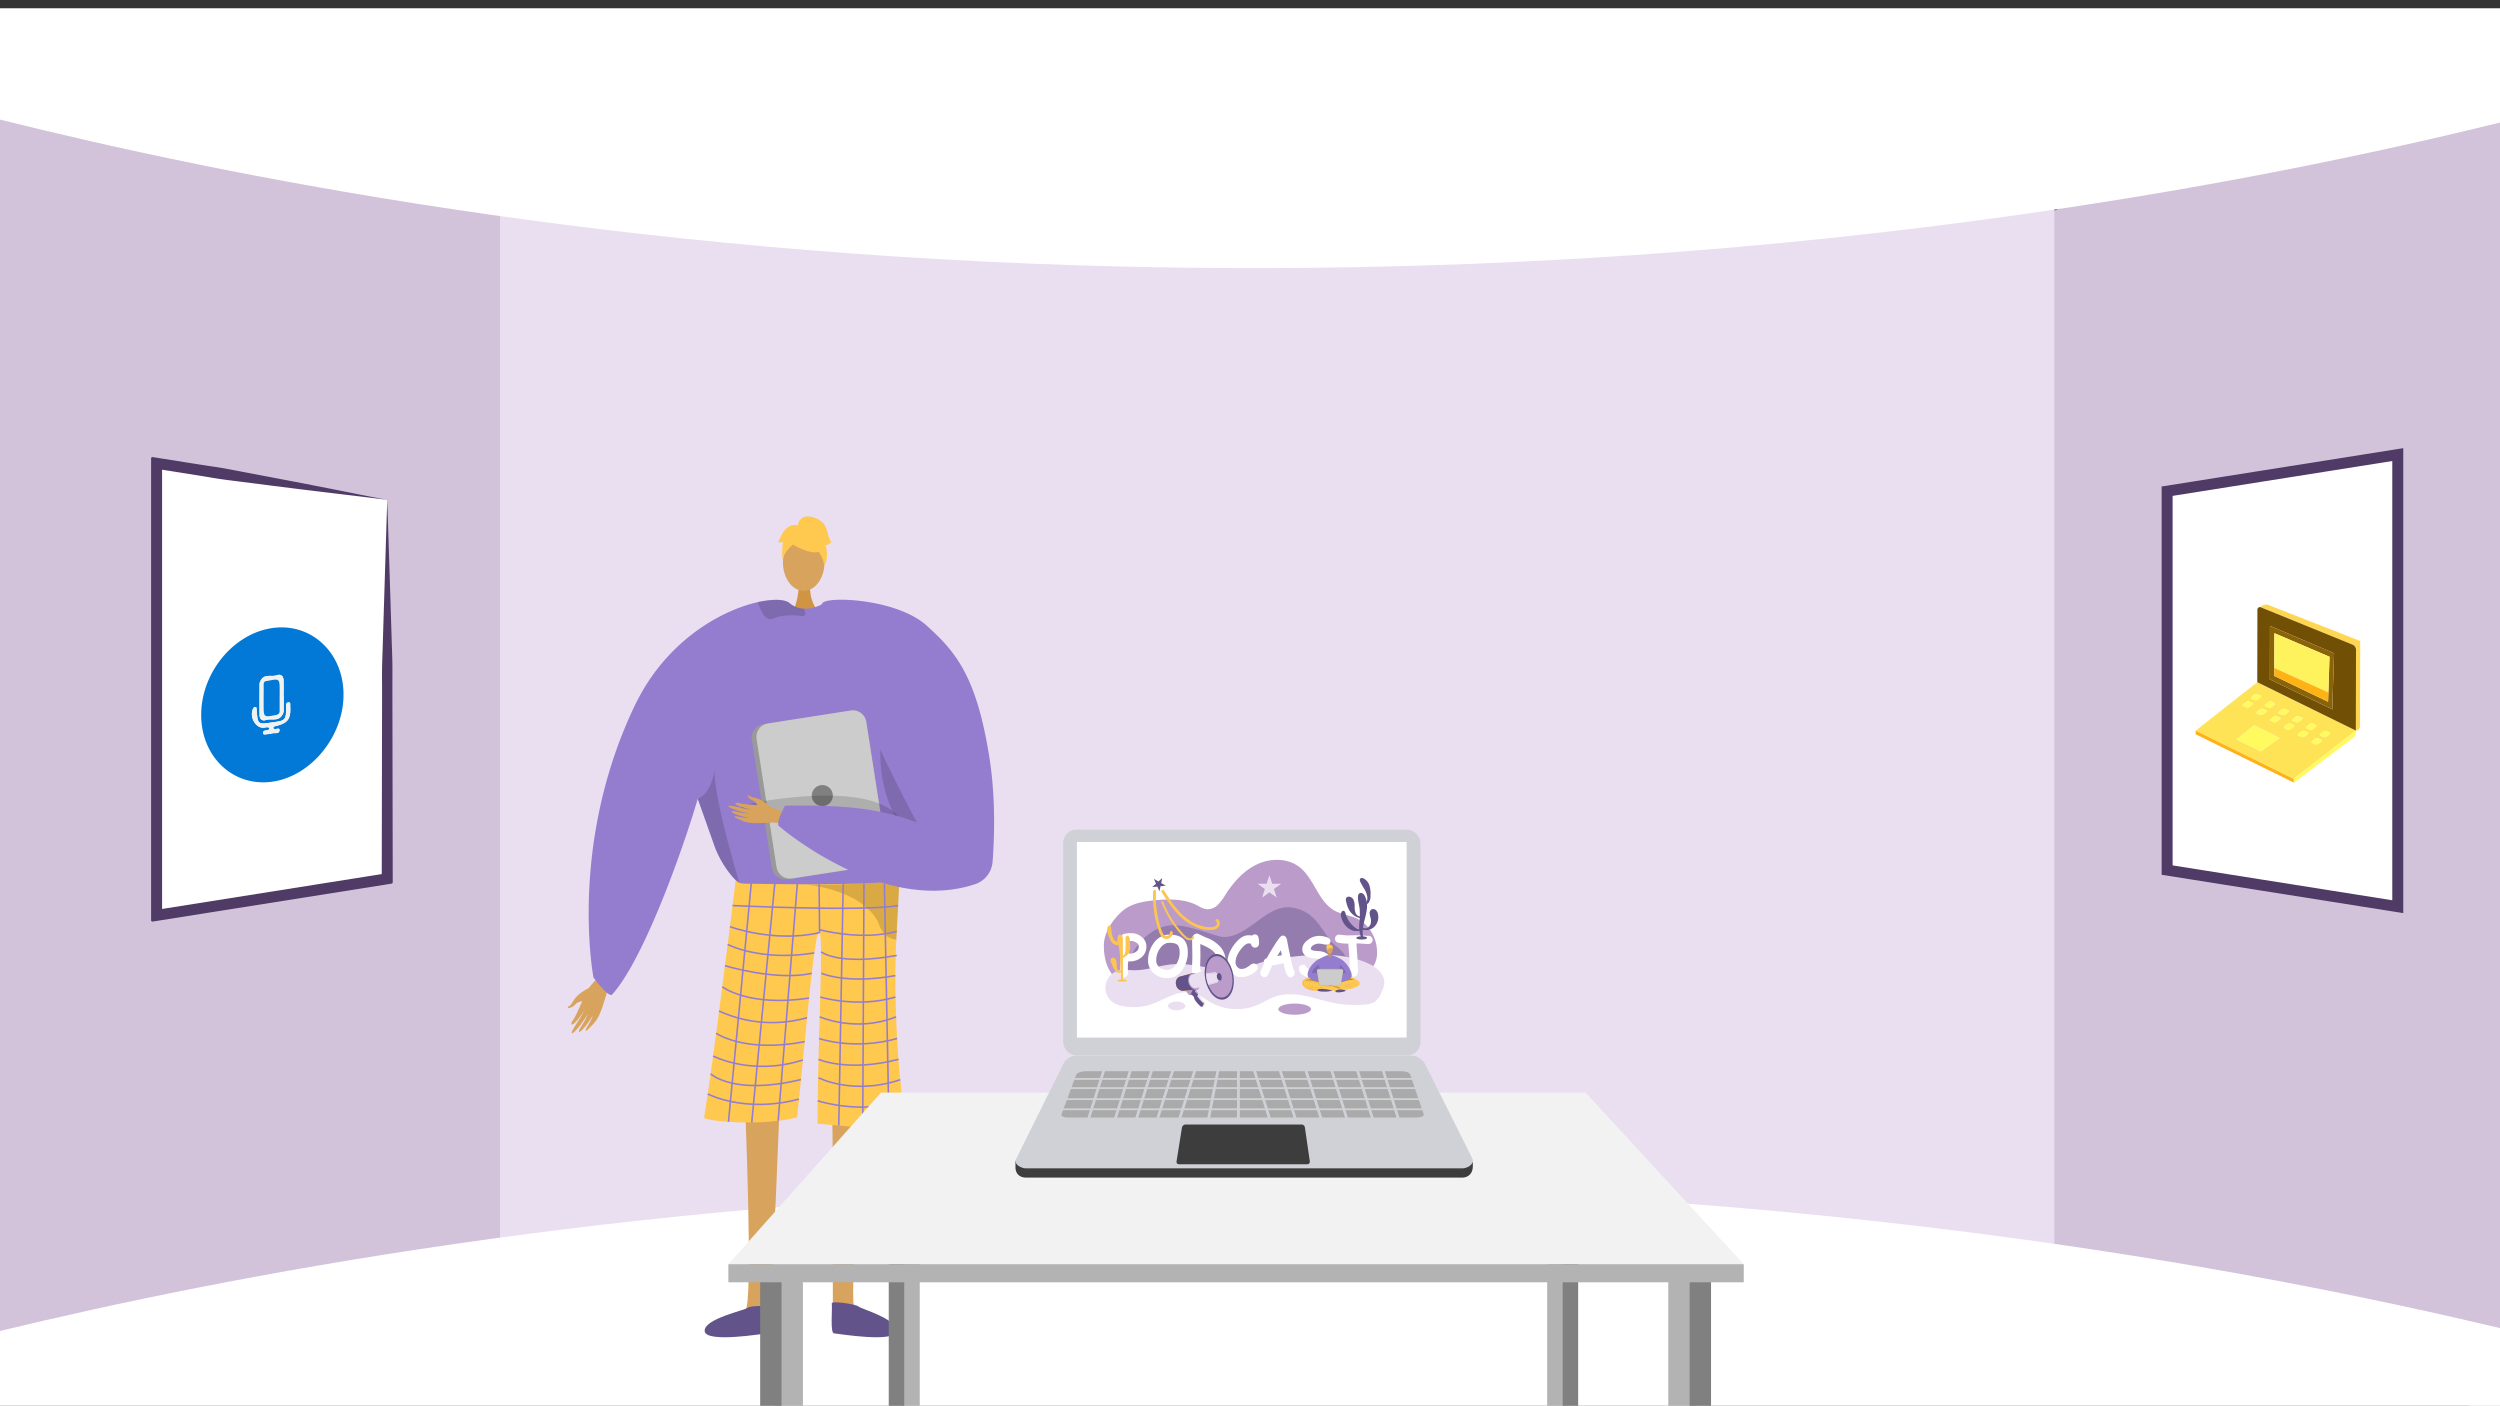 <svg xmlns="http://www.w3.org/2000/svg" xmlns:xlink="http://www.w3.org/1999/xlink" width="1365.799" height="768" viewBox="0 0 1365.799 768"><rect x="0" y="0" width="1365.799" height="768" fill="#333333" stroke="none"/><defs><style>.a,.aj,.ak,.al,.r{fill:none;}.b{clip-path:url(#a);}.c{fill:#d2c3db;}.d{fill:#eadff1;}.e,.t{fill:#fff;}.f,.g{fill:#d8a35d;}.f{fill-rule:evenodd;}.h{fill:#d19442;}.i{fill:#947dce;}.j{fill:#ffc84f;}.k{opacity:0.15;}.l{fill:#62548a;}.ai,.m{opacity:0.3;}.n{opacity:0.5;}.o{fill:#999;}.p{fill:#ccc;}.q{fill:gray;}.aj,.ak,.al,.r{stroke:#947dce;}.aj,.ak,.al,.r,.t{stroke-miterlimit:10;}.r{stroke-width:0.861px;}.s{fill:#4f3b65;}.t{stroke:#4f3b65;stroke-width:6px;}.u{clip-path:url(#b);}.v{fill:#b3b3b3;}.w{fill:#f2f2f2;}.x{fill:#ce521f;}.y{fill:#ebebeb;}.z{fill:#8e96a3;}.aa{fill:#3d3d3d;}.ab{fill:#d0d1d6;}.ac{fill:#aaa;}.ad{fill:#ba9bc9;}.ae{opacity:0.43;}.af{fill:#fcc450;}.ag{fill:#f4971c;}.ah{fill:#fffdb6;}.aj{stroke-width:0.067px;}.ak{stroke-width:0.065px;}.al{stroke-width:0.051px;}.am{isolation:isolate;}.an{clip-path:url(#c);}.ao{fill:#f0f1f1;}.ap{fill:#0279d6;}.aq{clip-path:url(#d);}.ar{fill:#ffd651;}.as{fill:#ffe357;}.at{clip-path:url(#e);}.au{fill:#fffb5f;}.av{clip-path:url(#f);}.aw{clip-path:url(#g);}.ax{clip-path:url(#h);}.ay{clip-path:url(#i);}.az{clip-path:url(#j);}.ba{clip-path:url(#k);}.bb{clip-path:url(#l);}.bc{clip-path:url(#m);}.bd{clip-path:url(#n);}.be{clip-path:url(#o);}.bf{clip-path:url(#p);}.bg{fill:#ffb215;}.bh{fill:#715005;}.bi{fill:#8a6208;}.bj{fill:#fff35d;}</style><clipPath id="a"><rect class="a" width="1365.799" height="768" transform="translate(0.201 -12)"/></clipPath><clipPath id="b"><rect class="a" width="584.834" height="302.851" transform="translate(372.136 453.149)"/></clipPath><clipPath id="c"><path class="a" d="M110.012,420.508l.156-83.951,77.766-10.929-.156,83.951Z"/></clipPath><clipPath id="d"><path class="a" d="M1199.674,423.135l.185-99.518,89.815-12.623-.185,99.518Z"/></clipPath><clipPath id="e"><path class="a" d="M1229.225,369.8l2.856-2.938,4.145,1.106-2.85,2.937-4.151-1.105"/></clipPath><clipPath id="f"><path class="a" d="M1236.757,373.817l2.85-2.931,4.151,1.105-2.856,2.932-4.145-1.106"/></clipPath><clipPath id="g"><path class="a" d="M1244.282,377.845l2.85-2.937,4.151,1.106-2.85,2.937-4.151-1.105"/></clipPath><clipPath id="h"><path class="a" d="M1251.808,381.867l2.856-2.932,4.146,1.107-2.85,2.931-4.151-1.106"/></clipPath><clipPath id="i"><path class="a" d="M1259.333,385.895l2.856-2.938,4.151,1.105L1263.485,387l-4.151-1.106"/></clipPath><clipPath id="j"><path class="a" d="M1266.865,389.916l2.85-2.931,4.151,1.1-2.856,2.938-4.146-1.106"/></clipPath><clipPath id="k"><path class="a" d="M1224.7,373.8l2.85-2.937,4.151,1.105-2.856,2.938L1224.7,373.8"/></clipPath><clipPath id="l"><path class="a" d="M1232.229,377.819l2.85-2.937,4.151,1.105-2.85,2.937-4.151-1.105"/></clipPath><clipPath id="m"><path class="a" d="M1239.755,381.847l2.856-2.938,4.146,1.106-2.85,2.931-4.151-1.1"/></clipPath><clipPath id="n"><path class="a" d="M1247.286,385.868l2.85-2.937,4.151,1.106-2.856,2.938-4.146-1.106"/></clipPath><clipPath id="o"><path class="a" d="M1254.812,389.889l2.85-2.931,4.151,1.106-2.85,2.931-4.151-1.105"/></clipPath><clipPath id="p"><path class="a" d="M1262.337,393.917l2.856-2.938,4.146,1.106-2.85,2.937-4.151-1.106"/></clipPath></defs><g transform="translate(-0.201 12)"><g class="b"><path class="c" d="M1366,2.037V760.5l-242.228-67.586-32.991-6.263,1.636-558.092L1122.535,103Z"/><path class="c" d="M316.3,117.971,300.245,674.342.2,748.74V-1.312L299.045,92.258Z"/><path class="d" d="M697.978,81.571H273.37V698.955h849.165V81.571Z"/><path class="e" d="M0,53.28c121.657,30.38,335.7,73.888,615,80.372,352.972,8.194,622.429-47.1,751-78.7V-7.5H0Z"/><path class="e" d="M0,715.184c121.657-29.39,335.7-71.481,615-77.753C967.968,629.5,1237.425,683,1366,713.564v47.19L.2,763.5Z"/></g><path class="f" d="M321.843,527.846s-6.113,2.682-8.623,7.271c-1.491,2.728-2.194,2.4-2.59,2.811-1.311,1.375,2.3.891,3.964-1.282,1.355-1.765,5.166-1.645,6.323-2.582s3.782-4.045,3.637-5.11S321.843,527.846,321.843,527.846Z"/><path class="f" d="M332.456,517.013c-.623.785-9.685,8.172-12.008,13.114s-5.3,12.513-7.012,14.881c-2.007,2.786-1.057,4.017,1.6.933a53.628,53.628,0,0,0,5.254-7.31c.206-.5-1.448,2.666-3.509,6.015-2.192,3.561-4.788,7.344-4.172,7.784,1.2.852,8.2-9.155,9.118-11.032a52.3,52.3,0,0,1-2.488,4.924c-1.254,2.176-3.042,4.542-2.749,5.24.461,1.1,4.892-3.94,7.322-8.55.188-.028-.134,1.629-3.388,6.911-.327.531-.605,2.083.944.519,3.261-3.294,4.907-4.47,7.161-10.138,2.2-5.528,3.282-12.115,6.086-15.648Z"/><path class="g" d="M473.565,591.528S462.868,701.9,467.417,703.8c8.159,3.462,40.116,14.784,4.884,12.3-18.1,1.091-16.77-2.953-17.053-6.379-.231-2.8.3-101.578-.443-109.259-.167-1.721-.268-2.76-.268-2.76Z"/><path class="g" d="M407.233,591.528s4.638,110.373.089,112.272c-8.159,3.462-40.116,14.784-4.884,12.3,18.1,1.091,16.77-2.953,17.053-6.379.231-2.8,2.284-24.047,3.028-31.728.166-1.721,3.713-88.045,3.713-88.045Z"/><path class="h" d="M442.709,306.71s-.942,10.517,5.545,16.333-14.95,0-14.95,0,3.989-10.073,3.094-16.333S442.709,306.71,442.709,306.71Z"/><ellipse class="g" cx="11.342" cy="15.474" rx="11.342" ry="15.474" transform="translate(427.946 279.84)"/><path class="i" d="M513.258,407.9c-.241,3.8-4.169,21.011-9.08,36.31-4.022,12.56-8.717,23.837-12.577,25.4-8.563,3.446-73.215,8.175-86.507,1.835-.31-.233-.646-.483-.965-.758-4.987-4.058-10.4-12.069-13.266-19.573,0-.008-7.641-21.545-9.2-25.929-.018-.043-.026-.078-.043-.112-.052-.173-.112-.336-.173-.491-.017-.061-.043-.112-.06-.173-8.046,27.472-29.453,87.808-46.768,106.924-1.818,2.007-10.183-9.252-10.183-9.252s-13.981-72.2,22.493-148.5c17.169-35.914,47.811-52.3,67.374-56.649,8.468-1.887,14.86-1.517,17.195.5a12.679,12.679,0,0,0,7.916,3.076,17.175,17.175,0,0,0,4.446-.4,22.147,22.147,0,0,0,4.712-1.6c.723-.336,1.145-.577,1.145-.577a45.992,45.992,0,0,1,11.975.715C505.953,327.3,513.654,401.518,513.258,407.9Z"/><path class="j" d="M402.131,468.9a6.991,6.991,0,0,0,3.968,1.831c9.324.183,49.593.873,71.437-.383,7.707-.444,13.12-1.128,14.07-2.167,0,0,0,.031-.006.088-.057,1.2-.748,14.989-1.718,33.059-1.914,35.67,1.773,86.757,6.081,102.264.929,3.346-49.1-1.723-49.1-1.723-.14-36.811,3.353-101.435,1.1-104.331-2.744-3.524-7.194,53.319-12.3,100.885-19.813,5.169-51.188,2.03-50.826,0C389.143,574.3,402.131,468.9,402.131,468.9Z"/><path class="k" d="M381.389,424.406c.018.061.043.112.061.173.06.155.12.318.172.491.017.034.026.069.043.112,1.559,4.384,9.2,25.921,9.2,25.929,2.869,7.5,8.279,15.515,13.267,19.573-3.386-12.259-13.939-47.794-13.534-62.111C388.583,422.373,381.389,424.4,381.389,424.406Z"/><path class="k" d="M484.892,373.068s-21.426,63.958,38.018,91.121l1.208.8-.307-15.044S495.8,410.862,495.7,409.856,484.892,373.068,484.892,373.068Z"/><path class="k" d="M440.164,323.048c.034,1.025-.508,1.7-2.154,1.473-5.134-.7-10.932-.551-15.144,1.378a3.576,3.576,0,0,1-3.463-.146c-2.7-1.577-4.368-6.28-5.031-8.365a1.424,1.424,0,0,1-.069-.456c8.468-1.887,14.86-1.517,17.195.5a12.679,12.679,0,0,0,7.916,3.076A6.971,6.971,0,0,1,440.164,323.048Z"/><path class="l" d="M421.016,702.656c.211-1.594-11.128-1.445-12.411-.15s-23.879,5.957-23.432,12.668,31.764,1.434,34,1.276S420.6,705.787,421.016,702.656Z"/><path class="l" d="M454.613,700.071c-.211-1.593,13.361.429,14.645,1.723s21.041,6.669,20.593,13.38-31.764,1.434-34,1.276S455.027,703.2,454.613,700.071Z"/><g class="m"><path d="M439.308,471.084l-.449-.038S439.018,471.058,439.308,471.084Z"/><path class="n" d="M439.308,471.084c12,.957,38.228-.739,38.228-.739,7.707-.444,13.12-1.128,14.07-2.167,0,0,0,.031-.006.088-.057,1.2-.748,14.989-1.718,33.059a8.933,8.933,0,0,1-1.261-.146,9.818,9.818,0,0,1-6.35-4.513,21.776,21.776,0,0,1-2.47-5.157C470.854,474.485,443.152,471.429,439.308,471.084Z"/></g><path class="j" d="M435.026,286.432s19.634,10.886,13.807-6.592C444.8,267.747,421.635,278.64,435.026,286.432Z"/><path class="j" d="M437.872,282.257s-10.986,6.518-9.926,13.057c0,0-2.422-19.523,8.5-20.013s15.152.563,14.182,21.207C450.629,296.508,447.455,280.087,437.872,282.257Z"/><path class="j" d="M435.971,275.428s.551-6.083,6.582-5.222,8.614,4.308,9.476,7.753,1.722,6.031,2.584,6.031c0,0-2.584,2.584-3.446,1.723,0,0,2.236,6.195-.6,11.281,0,0-1.118-7.836-5.425-8.7S435.971,275.428,435.971,275.428Z"/><path class="j" d="M436.522,275.375s-4.307-2.584-8.614,3.446l-2.584,5.169s.861.861,2.584,0c0,0-.785,6.069.038,9.495l2.546-10.357Z"/><path class="o" d="M410.972,392.154l10.923,69.975a7.474,7.474,0,0,0,8.528,6.229l47.759-7.46a2.507,2.507,0,0,0,.336-.069,7.447,7.447,0,0,0,5.884-8.46l-10.923-69.976a7.462,7.462,0,0,0-8.529-6.219L419.4,383.281l-2.214.344A7.462,7.462,0,0,0,410.972,392.154Z"/><path class="p" d="M413.522,391.74l10.923,69.976a7.461,7.461,0,0,0,8.528,6.22l45.545-7.107a7.447,7.447,0,0,0,5.884-8.46l-10.923-69.976a7.462,7.462,0,0,0-8.529-6.219L419.4,383.281A7.445,7.445,0,0,0,413.522,391.74Z"/><circle class="q" cx="5.765" cy="5.765" r="5.765" transform="translate(443.684 416.876)"/><path class="k" d="M493.982,441.514s1.119-25.722-67.8-17.108,51.687,16.368,51.687,16.368Z"/><path class="f" d="M432.6,434.043c-.816-.274-9.435-5.435-14.108-5.866s-11.661-.627-14.073-1.313c-2.838-.807-3.555.321-.285,1.569a46.063,46.063,0,0,0,7.442,2.107c.468.019-2.577-.39-5.886-1.076-3.518-.729-7.334-1.721-7.508-1.094-.339,1.215,9.794,3.947,11.58,4.14a44.975,44.975,0,0,1-4.707-.57c-2.124-.377-4.558-1.129-5.037-.688-.753.694,4.614,2.8,9.049,3.415.077.143-1.355.368-6.574-.716-.525-.109-1.861.12-.143.914,3.615,1.672,5.046,2.657,10.285,2.821,5.109.159,10.748-.892,14.422.34Z"/><path class="f" d="M420.746,428.637s-3.956-4.155-8.4-4.84c-2.64-.407-2.578-1.072-3.028-1.27-1.494-.658-.048,2.115,2.2,2.827,1.822.578,2.84,3.693,3.936,4.353s4.374,1.873,5.192,1.444S420.746,428.637,420.746,428.637Z"/><path class="i" d="M506.3,329.647c16.227,14.518,27.454,28,34.458,72.362,3.554,22.505,2.628,45.011,1.7,56.879a14.022,14.022,0,0,1-9.637,12.193c-50.84,16.769-106.683-31.472-106.683-31.472-2.911-1.084,2.95-11.465,2.95-11.465,28.106-.292,49.643.57,72.04,9.184-.113-.053-22.018-41.2-24.982-52.548-7.763-29.767-33.317-55.527-26.7-67.194C451.729,313.551,489.932,315,506.3,329.647Z"/><line class="r" x1="12.705" y2="132.855" transform="translate(398.175 468.026)"/><line class="r" x1="12.609" y2="130.541" transform="translate(410.881 470.684)"/><line class="r" x1="10.486" y2="129.629" transform="translate(425.33 470.684)"/><line class="r" x2="0.27" y2="26.851" transform="translate(447.687 470.684)"/><line class="r" x1="2.433" y2="132.255" transform="translate(458.431 470.684)"/><line class="r" x1="0.678" y2="133.365" transform="translate(471.525 470.601)"/><line class="r" x2="2.565" y2="134.131" transform="translate(483.347 470.601)"/><path class="r" d="M400.413,482.718s71.547,3.377,90.451,0"/><path class="r" d="M447.957,497.535c-25.034,5.67-48.99-3.294-48.99-3.294"/><path class="r" d="M447.687,495.841s22.592,6.348,42.436.987"/><path class="r" d="M397.736,503.977s18.041,9.446,47.344,4.631"/><path class="r" d="M396.259,515.573s28.074,8.571,47.433,4.16"/><path class="r" d="M394.778,527.092s14.3,11.209,47.448,6.181"/><path class="r" d="M393.055,540.343a69.555,69.555,0,0,0,48.085,3.622"/><path class="r" d="M391.452,552.481s15.441,10.961,48.391,4.594"/><path class="r" d="M389.776,564.925s21.312,11.14,49.083,2.14"/><path class="r" d="M388.435,574.636s12.574,12.093,49.36,3.128"/><path class="r" d="M386.855,585.659s20.331,10.711,49.854,2.79"/><path class="r" d="M448.714,507.967s9.438,7.794,41.409,2.008"/><path class="r" d="M448.962,519.7s13.244,6.176,40.4,1.3"/><path class="r" d="M448.316,532.714s20.45,6.16,41.05,0"/><path class="r" d="M448.021,543.51s19.88,8.837,41.741,0"/><path class="r" d="M447.687,555.362s18.927,6.642,42.624,0"/><path class="r" d="M447.382,566.746s15.953,7.157,43.676,0"/><path class="r" d="M447.382,576.817s18.941,9.761,44.639,1.037"/><path class="r" d="M446.926,589.407a87.569,87.569,0,0,0,46.5.537"/><path class="e" d="M211.753,261.7V467.48a.718.718,0,0,1-.605.709l-50.395,8-16,2.53-58.17,9.238a.717.717,0,0,1-.83-.709V241.933a.717.717,0,0,1,.83-.708l58.17,9.238,16,2.53,50.395,8A.717.717,0,0,1,211.753,261.7Z"/><path class="s" d="M211.19,260.987a.713.713,0,0,1,.581.68l1.615,50.206.8,25.682c.121,4.3.315,8.575.381,12.911s-.012,8.732,0,13.088l.185,104.539,0,1.947a.718.718,0,0,1-.6.71l-1.928.306-126,20-2.64.419a.718.718,0,0,1-.83-.709V238.419a.717.717,0,0,1,.83-.708l2.64.419,15.75,2.5c5.248.842,10.5,1.67,15.759,2.441s10.47,1.856,15.7,2.834l15.673,2.985,15.755,3,15.883,3.116C191.074,257.033,201.182,259.1,211.19,260.987Zm.543.757a.722.722,0,0,0-.627-.736c-10.589-1.38-21.077-2.589-31.34-3.839l-15.616-1.887L148.4,253.3l-15.827-2.012c-5.273-.69-10.563-1.273-15.8-2.169s-10.489-1.736-15.741-2.562L86.819,244.3a.717.717,0,0,1-.353-1.254l1.1-.943a.717.717,0,0,1,1.183.546V486.537a.718.718,0,0,1-1.183.546l-1.1-.943a.717.717,0,0,1,.353-1.254l122.542-19.451a.717.717,0,0,1,.658,1.174h0a.717.717,0,0,1-1.263-.467l.181-100.511c.011-4.268-.074-8.5,0-12.787s.261-8.638.382-12.964l.8-26.068Z"/><path class="t" d="M1184.151,256.345v207l51,8.1,16,2.53,59,9.37v-247l-59,9.37-16,2.53Z"/><g class="u"><path class="v" d="M438.857,688.544V855.382L427.175,868.86,421.334,683.6Z"/><path class="q" d="M415.493,683.6V868.86h11.682V688.544Z"/><path class="v" d="M911.613,688.544V855.382l11.682,13.479L929.135,683.6Z"/><path class="q" d="M934.976,683.6V868.86H923.294V688.544Z"/><path class="v" d="M502.679,646.929v159.9l-8.47,9.773-4.235-173.26Z"/><path class="q" d="M485.739,643.346v173.26h8.47V646.929Z"/><path class="v" d="M845.451,646.929v159.9l8.47,9.773,4.235-173.26Z"/><path class="q" d="M862.39,643.346v173.26h-8.47V646.929Z"/><path class="w" d="M398.121,678.66l83.389-93.753H866.422l86.426,93.753Z"/><rect class="v" width="554.727" height="9.884" transform="translate(398.121 678.66)"/></g><path class="x" d="M585.049,520.194h0a.718.718,0,0,1-.424-.919l.582-1.581,1.343.5-.582,1.581A.718.718,0,0,1,585.049,520.194Z"/><path class="x" d="M592.533,522.95h0a.718.718,0,0,1-.424-.919l.582-1.581c.039-.106,1.338.509,1.338.509l-.577,1.567A.718.718,0,0,1,592.533,522.95Z"/><path class="y" d="M584.905,519.884h0a.717.717,0,0,1-.425-.918l.638-1.731a.716.716,0,0,1,.919-.424h0a.717.717,0,0,1,.424.918l-.638,1.731A.717.717,0,0,1,584.905,519.884Z"/><path class="y" d="M592.374,522.635h0a.717.717,0,0,1-.424-.919l.637-1.731a.718.718,0,0,1,.919-.424h0a.718.718,0,0,1,.424.919l-.637,1.731A.719.719,0,0,1,592.374,522.635Z"/><rect class="z" width="3.042" height="4.692" transform="translate(582.052 539.257) rotate(-69.783)"/><rect class="z" width="3.042" height="4.692" transform="translate(584.058 534.226) rotate(-69.783)"/><path class="aa" d="M799.031,631.34H560.7c-2.647,0-5.441-1.335-5.725-5.221v-3.572l26.088-48.206a8.3,8.3,0,0,1,7.437-4.611H770.883c3.4,0,10.909,6.7,12.43,9.748l21.522,43.874v1.576C804.888,629.5,801.934,631.34,799.031,631.34Z"/><path class="ab" d="M799.053,626.294H560.719c-2.647,0-7-2.321-5.367-5.175l25.73-51.824a8.3,8.3,0,0,1,7.437-4.611H770.905a8.985,8.985,0,0,1,8.036,4.967l25.469,50.967C806.2,623.867,801.955,626.294,799.053,626.294Z"/><rect class="ab" width="195.177" height="123.331" rx="7.136" transform="translate(581.044 441.262)"/><rect class="e" width="180.12" height="106.868" transform="translate(588.537 447.989)"/><path class="aa" d="M714.432,624.051H644.205a1.266,1.266,0,0,1-1.25-1.466l2.961-18.5a2.057,2.057,0,0,1,2.031-1.732h63.342a1.809,1.809,0,0,1,1.789,1.547l2.714,18.6A1.372,1.372,0,0,1,714.432,624.051Z"/><path class="ac" d="M774.3,598.539H583.493c-2.118,0-3.732-.813-3.4-1.712l8.046-21.594c.434-1.165,2.773-2.022,5.519-2.022h172.1c2.438,0,4.508.769,4.86,1.806L778,596.733C778.286,597.691,776.55,598.539,774.3,598.539Z"/><rect class="ab" width="198.983" height="1.005" transform="translate(579.549 576.933)"/><rect class="ab" width="198.983" height="1.005" transform="translate(579.549 581.957)"/><rect class="ab" width="198.983" height="1.005" transform="translate(579.549 587.987)"/><rect class="ab" width="198.983" height="1.005" transform="translate(579.549 593.514)"/><rect class="ab" width="1.507" height="33.164" transform="translate(603.647 568.927) rotate(17.439)"/><rect class="ab" width="1.507" height="33.164" transform="translate(618.219 568.927) rotate(17.439)"/><rect class="ab" width="1.507" height="33.164" transform="translate(629.776 568.927) rotate(17.439)"/><rect class="ab" width="1.507" height="33.164" transform="translate(641.333 568.927) rotate(17.439)"/><rect class="ab" width="1.507" height="33.164" transform="translate(653.393 568.927) rotate(17.439)"/><rect class="ab" width="1.507" height="33.164" transform="translate(665.63 568.55) rotate(10.978)"/><rect class="ab" width="1.507" height="33.164" transform="translate(676.025 568.39)"/><rect class="ab" width="1.507" height="33.164" transform="translate(754 569.378) rotate(-17.439)"/><rect class="ab" width="1.507" height="33.164" transform="translate(739.93 569.378) rotate(-17.439)"/><rect class="ab" width="1.507" height="33.164" transform="translate(725.861 569.378) rotate(-17.439)"/><rect class="ab" width="1.507" height="33.164" transform="translate(711.791 569.378) rotate(-17.439)"/><rect class="ab" width="1.507" height="33.164" transform="translate(697.722 569.378) rotate(-17.439)"/><rect class="ab" width="1.507" height="33.164" transform="translate(683.652 569.378) rotate(-17.439)"/><path class="ad" d="M630.029,527.3a71.333,71.333,0,0,1-16.616-2.96c-3.953-1.2-10.258-6.466-10.144-20.187.057-6.779,5.233-14.432,10.577-18.791,4.638-3.782,10.867-4.868,16.821-5.474,8.122-.826,16.738-.912,23.95,2.914a15.222,15.222,0,0,0,4.276,1.895,8.014,8.014,0,0,0,6.638-2.376,29.653,29.653,0,0,0,4.354-5.847c4.355-6.749,9.962-12.985,17.254-16.351s16.492-3.372,22.88,1.5c8.243,6.283,10.259,18.934,19.35,23.913,3.777,2.069,8.264,2.466,12.157,4.309,6.905,3.27,11.113,11.058,10.994,18.7a13.8,13.8,0,0,1-1.207,5.818,19.658,19.658,0,0,1-4.818,5.646c-3.927,3.567-8.042,7.241-13.133,8.731-3.624,1.061-7.476.928-11.248.751-31.781-1.489-63.643-5.477-95.312-2.419"/><g class="ae"><path class="l" d="M636.554,525.764c-5.283.407-18.093-1.2-20.193-6.066s6.214-23.3,21.911-26.013c9.705-1.678,25.854,6.266,30.636,6.232,13.528-.1,23.156-17.811,36.584-16.165,14.863,1.823,17.411,15.363,23.876,20.468,2.882,2.277,5.969,4.885,6.584,8.5.61,3.589-1.52,7.211-4.459,9.359s-10.282-3.079-13.837-2.3c-27.464,6.038-30.418,2.57-58.507,1.27-2.535-.117-27.563,7.568-27.982,5.065"/></g><path class="d" d="M683.153,516.689c-2.723,2.119-6.469,2.261-9.909,2-10.971-.837-21.734-4.841-32.693-3.859-7.089.635-13.95,3.349-21.067,3.233-2.7-.043-5.451-.492-8.067.174a9.709,9.709,0,0,0-3.665,17c2.6,2.081,6.082,2.682,9.41,2.885a31.669,31.669,0,0,0,9.288-.632c8.52-2.038,16.331-8.963,24.888-7.082,4.079.9,7.431,3.692,11.123,5.645a29.023,29.023,0,0,0,24.372,1.116c3.5-1.457,6.693-3.6,10.286-4.8,5.595-1.866,11.716-1.285,17.473-.009s11.371,3.226,17.207,4.078a67.078,67.078,0,0,0,12.376.483c2.678-.107,5.54-.373,7.624-2.059a12.369,12.369,0,0,0,3.176-4.762,13.765,13.765,0,0,0,1.5-5.347c.064-5.064-4.81-8.727-9.47-10.711-13.01-5.536-27.757-4.9-41.8-3.235-8.842,1.05-17.891,2.561-25.52,7.152"/><path class="e" d="M614.287,521.829a2.02,2.02,0,0,1-1.506-.636,2.13,2.13,0,0,1-.582-1.495v-4.133c0-1.389.085-3.365.254-5.874.186-2.682.289-4.626.308-5.78v-1.928a9.237,9.237,0,0,1,.2-2.229,1.924,1.924,0,0,1,1.9-1.679c.058,0,.117,0,.178.008a7.76,7.76,0,0,1,1.276-.2c.574-.049,1.282-.073,2.106-.073a8.5,8.5,0,0,1,5.312,1.925,6.555,6.555,0,0,1,2.78,5.294,7.472,7.472,0,0,1-2.949,6.18,9.725,9.725,0,0,1-6.169,2.024,8.428,8.428,0,0,1-.958-.078c-.05,1.464-.075,3.656-.075,6.538a2.134,2.134,0,0,1-.583,1.495A2,2,0,0,1,614.287,521.829Zm3.153-12.865a5.668,5.668,0,0,0,3.46-1.04,3.378,3.378,0,0,0,1.45-2.89,2.507,2.507,0,0,0-1.337-2.055,5.124,5.124,0,0,0-2.916-.9c-.394,0-.75.009-1.058.027l-.082.005-.02,1.9-.257,4.869Z"/><path class="e" d="M617.394,512.444a16.445,16.445,0,0,1-1.715-.183q-.114,2.123-.113,7.437a1.335,1.335,0,0,1-.365.95,1.209,1.209,0,0,1-.914.386,1.223,1.223,0,0,1-.928-.386,1.331,1.331,0,0,1-.366-.95v-4.133q0-2.067.253-5.821.282-4.062.31-5.82v-1.941a8.69,8.69,0,0,1,.168-2.024q.324-1.238,1.378-1.069a6.36,6.36,0,0,1,1.28-.211q.828-.069,2.038-.07a7.7,7.7,0,0,1,4.823,1.757,5.775,5.775,0,0,1,2.474,4.668,6.686,6.686,0,0,1-2.643,5.554A8.916,8.916,0,0,1,617.394,512.444Zm.7-11.164c-.413,0-.781.01-1.1.028a7.8,7.8,0,0,0-.822.085l-.028,2.587-.3,5.6,1.547.182a6.509,6.509,0,0,0,3.979-1.2,4.159,4.159,0,0,0,1.771-3.529,3.259,3.259,0,0,0-1.687-2.713A5.942,5.942,0,0,0,618.1,501.28Z"/><path class="e" d="M637.851,522.349a10.752,10.752,0,0,1-7.24-2.569,9.029,9.029,0,0,1-3.2-7.125,15.576,15.576,0,0,1,3.033-9.31,10.42,10.42,0,0,1,8.672-4.743c3.276,0,5.77.771,7.415,2.292,1.727,1.593,2.6,4.088,2.6,7.416a16.156,16.156,0,0,1-2.78,9.218C644.181,520.728,641.32,522.349,637.851,522.349Zm1.265-19.276c-2.039,0-3.734,1.011-5.183,3.09a11.117,11.117,0,0,0-2.065,6.492,4.713,4.713,0,0,0,1.73,3.808,6.375,6.375,0,0,0,4.253,1.415c2.007,0,3.633-1.008,4.97-3.081a11.779,11.779,0,0,0,1.855-6.487c0-2-.418-3.387-1.243-4.135C642.631,503.443,641.179,503.073,639.116,503.073Z"/><path class="e" d="M637.851,521.554a9.936,9.936,0,0,1-6.721-2.376,8.227,8.227,0,0,1-2.924-6.523,14.724,14.724,0,0,1,2.882-8.844q3.219-4.414,8.028-4.415,4.626,0,6.875,2.081,2.348,2.166,2.348,6.833a15.305,15.305,0,0,1-2.643,8.773Q642.659,521.555,637.851,521.554Zm1.265-19.275q-3.446,0-5.835,3.43a11.841,11.841,0,0,0-2.207,6.946,5.511,5.511,0,0,0,2.01,4.414,7.2,7.2,0,0,0,4.767,1.6q3.415,0,5.637-3.444a12.5,12.5,0,0,0,1.983-6.918q0-3.36-1.5-4.724Q642.532,502.278,639.116,502.279Z"/><path class="e" d="M658.434,522.883a10.826,10.826,0,0,1-2.537-.346,7.758,7.758,0,0,1-2.456-.964,2.141,2.141,0,0,1-1.469-.662,2.222,2.222,0,0,1-.631-1.578c0-.995.045-2.494.134-4.458.088-1.944.133-3.419.133-4.386,0-1.087-.021-2.735-.063-4.9s-.064-3.831-.064-4.929a2.589,2.589,0,0,1,.8-1.751,2.417,2.417,0,0,1,1.762-.886c.275,0,.681.079,2.6,1.024,1.908.93,2.316,1.1,2.4,1.126a18.232,18.232,0,0,1,7.117,4.383,11.033,11.033,0,0,1,3.536,7.886,10.814,10.814,0,0,1-1.219,4.974,10.241,10.241,0,0,1-3.345,3.836A11.841,11.841,0,0,1,658.434,522.883Zm-2.623-5.064a4.8,4.8,0,0,0,2.609.649,7.9,7.9,0,0,0,4.224-.849,5.867,5.867,0,0,0,1.91-2.2,6.3,6.3,0,0,0,.72-2.905c0-2.378-1.3-4.382-3.97-6.125a47.981,47.981,0,0,0-5.372-2.666l.048,2.8.043,4.056Z"/><path class="e" d="M664.69,520.6a11.035,11.035,0,0,1-6.256,1.491,10,10,0,0,1-2.348-.324,6.54,6.54,0,0,1-2.39-.984h-.141a1.351,1.351,0,0,1-1.012-.422,1.42,1.42,0,0,1-.408-1.026q0-1.476.134-4.422t.133-4.422q0-1.644-.063-4.913t-.063-4.914a1.832,1.832,0,0,1,.59-1.209,1.662,1.662,0,0,1,1.181-.633,9.874,9.874,0,0,1,2.25.942q2.164,1.055,2.5,1.167a17.351,17.351,0,0,1,6.8,4.19,10.221,10.221,0,0,1,3.3,7.325,9.98,9.98,0,0,1-1.131,4.611A9.4,9.4,0,0,1,664.69,520.6Zm-2.952-14.875a58.122,58.122,0,0,0-6.622-3.234l.07,4.05.042,4.035L655,518.25a1.9,1.9,0,0,1,.3.183,5.486,5.486,0,0,0,3.121.83,8.556,8.556,0,0,0,4.668-.985,6.623,6.623,0,0,0,2.172-2.495,7.042,7.042,0,0,0,.808-3.269Q666.068,508.55,661.738,505.723Z"/><path class="e" d="M678.469,521.829a7.16,7.16,0,0,1-5.512-2.5,8.222,8.222,0,0,1-2.144-5.649c0-3.347,1.4-6.8,4.167-10.267,2.369-2.969,4.839-4.475,7.341-4.475a11.6,11.6,0,0,1,1.329.069c.21.024.412.057.6.1a2.21,2.21,0,0,1,1.556-.616c.488,0,1.66.187,2,1.92a15.609,15.609,0,0,1,.24,2.952,2.493,2.493,0,0,1-.456,1.472,2.019,2.019,0,0,1-1.731.883,2.214,2.214,0,0,1-2.08-1.537,2.88,2.88,0,0,0-.391-.7,5.686,5.686,0,0,0-1.072-.064c-1.083,0-2.434.975-3.906,2.822-2.125,2.638-3.2,5.143-3.2,7.448a3.727,3.727,0,0,0,.965,2.592,2.932,2.932,0,0,0,2.29,1.084,5.605,5.605,0,0,0,2.549-.658,21.443,21.443,0,0,0,2.394-1.592,2.985,2.985,0,0,1,1.679-.744,2.1,2.1,0,0,1,1.6.722,2.273,2.273,0,0,1,.61,1.548,2.248,2.248,0,0,1-.8,1.7A12.157,12.157,0,0,1,678.469,521.829Z"/><path class="e" d="M685.864,504.922a1.453,1.453,0,0,1-1.349-1.055,2.446,2.446,0,0,0-.732-1.1,4.067,4.067,0,0,0-1.462-.155q-2.039,0-4.527,3.121-3.375,4.191-3.374,7.944a4.529,4.529,0,0,0,1.167,3.121,3.715,3.715,0,0,0,2.882,1.35,6.362,6.362,0,0,0,2.91-.745,21.851,21.851,0,0,0,2.5-1.659,2.445,2.445,0,0,1,1.209-.591,1.3,1.3,0,0,1,1.012.457,1.5,1.5,0,0,1,.408,1.019,1.451,1.451,0,0,1-.534,1.111q-3.712,3.289-7.508,3.29a6.368,6.368,0,0,1-4.921-2.235,7.421,7.421,0,0,1-1.94-5.118q0-4.767,3.993-9.771,3.332-4.176,6.72-4.176a10.92,10.92,0,0,1,1.237.063,4.812,4.812,0,0,1,.971.2,1.491,1.491,0,0,1,1.279-.717q.971,0,1.223,1.279a14.733,14.733,0,0,1,.225,2.8,1.7,1.7,0,0,1-.309,1.012A1.238,1.238,0,0,1,685.864,504.922Z"/><path class="e" d="M705.267,521.913c-1.7,0-2.532-2.222-3.014-3.893-.222-.769-.484-2-.8-3.746-.814.135-1.8.328-2.936.577l-3.327.688c-.488,1.222-1.251,2.913-2.271,5.038l-.012.025-.014.025a2.129,2.129,0,0,1-1.913,1.188,2.251,2.251,0,0,1-1.543-.618,2.117,2.117,0,0,1-.7-1.6c0-.291,0-.826,2.035-5.124a2.389,2.389,0,0,1-.151-.851,2.156,2.156,0,0,1,1.631-2.134c1.047-1.945,2.364-4.186,3.917-6.667,3.3-5.273,4.134-5.7,4.821-5.7.644,0,1.8.278,2.287,2.138l.007.028.89,4.743,2.081,9.709.783,2.17a5.644,5.644,0,0,1,.455,1.788,2.133,2.133,0,0,1-.687,1.593A2.229,2.229,0,0,1,705.267,521.913Zm-7.307-11.58q1.1-.23,2.537-.494l-.564-2.687Z"/><path class="e" d="M705.267,521.119q-1.295,0-2.25-3.319-.366-1.265-.914-4.428-1.434.2-3.754.7l-3.74.773q-.7,1.842-2.4,5.385a1.365,1.365,0,0,1-1.223.787,1.443,1.443,0,0,1-1.005-.408,1.316,1.316,0,0,1-.443-1.012q0-.675,2.123-5.132a1.5,1.5,0,0,1-.239-.843q0-1.138,1.378-1.462,1.6-3.009,4.049-6.918,3.332-5.328,4.147-5.328,1.111,0,1.519,1.546l.886,4.724,2.094,9.772.8,2.221a5.854,5.854,0,0,1,.408,1.518,1.332,1.332,0,0,1-.436,1.013A1.421,1.421,0,0,1,705.267,521.119ZM700.3,505.048l-4.021,6.482q1.7-.436,5.16-1.055Z"/><path class="e" d="M718.005,522.293a11.975,11.975,0,0,1-5.043-1.057c-2.035-.941-3.084-2.3-3.119-4.024a1.984,1.984,0,0,1,.664-1.57,2.245,2.245,0,0,1,1.55-.576,2.213,2.213,0,0,1,1.872,1.143,4.546,4.546,0,0,0,1.061,1.228,5.622,5.622,0,0,0,3.029.652,8.12,8.12,0,0,0,3.691-.858,2.95,2.95,0,0,0,1.953-2.65c0-.552-.163-1.369-1.577-2.09a8.891,8.891,0,0,0-3.865-.87,9.031,9.031,0,0,1-4.152-1.073,4.39,4.39,0,0,1-2.4-3.953c0-1.929,1.065-3.683,3.167-5.212a10.306,10.306,0,0,1,6.077-2.106,12.768,12.768,0,0,1,3.286.491c.706.188,2.865.761,2.865,2.314a1.88,1.88,0,0,1-2.06,2.032,11.512,11.512,0,0,1-2.135-.321,10.113,10.113,0,0,0-1.943-.271h-.055a5.826,5.826,0,0,0-3.29.943,2.38,2.38,0,0,0-1.23,1.974c0,.483,1.024.77,1.464.871a20.838,20.838,0,0,0,2.872.319,8.527,8.527,0,0,1,5.535,2.251,6.156,6.156,0,0,1,1.9,4.545,6.871,6.871,0,0,1-3.457,6.01A12.082,12.082,0,0,1,718.005,522.293Z"/><path class="e" d="M710.637,517.2a1.193,1.193,0,0,1,.4-.963,1.415,1.415,0,0,1,2.228.415,5.411,5.411,0,0,0,1.28,1.448,6.325,6.325,0,0,0,3.473.787,8.876,8.876,0,0,0,4.049-.942,3.705,3.705,0,0,0,2.39-3.36,3.112,3.112,0,0,0-2.011-2.8,9.621,9.621,0,0,0-4.2-.956,8.2,8.2,0,0,1-3.782-.97,3.573,3.573,0,0,1-2-3.262q0-2.5,2.84-4.569a9.484,9.484,0,0,1,5.61-1.955,11.945,11.945,0,0,1,3.079.464q2.277.6,2.278,1.547a1.106,1.106,0,0,1-1.266,1.237,11.106,11.106,0,0,1-1.968-.3,10.187,10.187,0,0,0-2.179-.288,6.558,6.558,0,0,0-3.726,1.082,3.142,3.142,0,0,0-1.575,2.629q0,1.167,2.081,1.645a22.477,22.477,0,0,0,2.995.338,7.723,7.723,0,0,1,5.033,2.024,5.369,5.369,0,0,1,1.659,3.979,6.1,6.1,0,0,1-3.093,5.343,11.246,11.246,0,0,1-6.228,1.729,11.121,11.121,0,0,1-4.71-.984Q710.679,519.305,710.637,517.2Z"/><path class="e" d="M739.811,521.6a2.278,2.278,0,0,1-1.536-.591,2.08,2.08,0,0,1-.721-1.61,4.849,4.849,0,0,1,.081-.763,3.437,3.437,0,0,0,.06-.5c0-.439-.03-1.116-.09-2.014-.061-.93-.093-1.648-.093-2.134,0-1.31-.108-3.188-.32-5.581-.18-2.105-.3-3.753-.354-4.92l-.505.006a20.931,20.931,0,0,1-5.042-.475,2.135,2.135,0,0,1-1.737-2.161,2.308,2.308,0,0,1,.552-1.523,2.031,2.031,0,0,1,1.588-.737c.051,0,.1,0,.154,0,.344.02,1.1.105,2.3.258a19.184,19.184,0,0,0,2.177.163c.558,0,1.414-.012,2.543-.035,1.167-.024,2.009-.036,2.575-.036.737,0,1.837.053,3.27.157,1.392.1,2.454.153,3.155.153a2.165,2.165,0,0,1,1.579.652,2.289,2.289,0,0,1,0,3.167,2.165,2.165,0,0,1-1.579.652c-.721,0-1.79-.056-3.267-.171-1.261-.093-2.257-.14-2.957-.14l-.177,0h-.187c.052,1.285.17,3.11.351,5.442.206,2.72.311,4.864.311,6.375,0,.3.032.776.1,1.412.069.7.1,1.217.1,1.582a4.79,4.79,0,0,1-.376,1.963A2.063,2.063,0,0,1,739.811,521.6Z"/><path class="e" d="M747.867,502.939q-1.041,0-3.205-.168-2.109-.154-3.206-.141h-1q.042,1.941.379,6.3.309,4.064.31,6.313,0,.492.1,1.49t.1,1.5a3.994,3.994,0,0,1-.31,1.645,1.3,1.3,0,0,1-1.223.928,1.5,1.5,0,0,1-1.012-.393,1.285,1.285,0,0,1-.45-1.013,4.2,4.2,0,0,1,.07-.632,4.223,4.223,0,0,0,.07-.633q0-.688-.091-2.067t-.091-2.081q0-2.01-.324-5.652-.337-3.936-.379-5.652l-1.28.014a20.34,20.34,0,0,1-4.836-.45,1.336,1.336,0,0,1-1.139-1.391,1.533,1.533,0,0,1,.365-1.013,1.249,1.249,0,0,1,1.083-.45q.492.029,2.25.253a19.856,19.856,0,0,0,2.277.169q.845,0,2.559-.035t2.559-.035q1.083,0,3.213.155t3.212.154a1.367,1.367,0,0,1,1.013.415,1.419,1.419,0,0,1,.407,1.033,1.4,1.4,0,0,1-.407,1.02A1.366,1.366,0,0,1,747.867,502.939Z"/><path class="l" d="M745.934,482.026a5.077,5.077,0,0,0,1.224-4.178,11.365,11.365,0,0,0-1.6-4.182,42.655,42.655,0,0,1-2.2-3.929,1.723,1.723,0,0,1-.09-1.638c.417-.6,1.35-.48,2-.147A6.671,6.671,0,0,1,748.421,472a16.142,16.142,0,0,1,.515,5.216,6.645,6.645,0,0,1-.948,3.858,7.035,7.035,0,0,1-2.9,1.957"/><path class="l" d="M744.49,494.615a2.6,2.6,0,0,0,2.814.232,3.639,3.639,0,0,0,1.751-2.322,6.157,6.157,0,0,0-.045-2.964,14.281,14.281,0,0,1-.538-2.465,2.421,2.421,0,0,1,.953-2.211,2.139,2.139,0,0,1,2.459.342,4.12,4.12,0,0,1,1.18,2.333,7.488,7.488,0,0,1-2.016,6.718,6.655,6.655,0,0,1-6.767,1.51"/><path class="l" d="M743.4,495.249a1.29,1.29,0,0,1-1.266.417,3.218,3.218,0,0,1-1.251-.614,14.582,14.582,0,0,1-5.567-7.962c-.173-.63-.428-1.4-1.072-1.5a1.278,1.278,0,0,0-1.237.861,4.424,4.424,0,0,0,.064,3.088,10.657,10.657,0,0,0,4.151,5.858,7.2,7.2,0,0,0,6.974.617"/><path class="l" d="M743.522,489.654a9.413,9.413,0,0,1-6.388-4.684,18.639,18.639,0,0,1-1.522-4.515,2.593,2.593,0,0,1-.006-1.78,1.649,1.649,0,0,1,1.35-.817,2.994,2.994,0,0,1,2.751,1.85,8.381,8.381,0,0,1,.567,3.454,9.744,9.744,0,0,0,.466,3.477,3.143,3.143,0,0,0,2.59,2.1"/><path class="l" d="M743.764,499.936a16.505,16.505,0,0,1-.929-7.688,41.159,41.159,0,0,0,.173-7.8c-.294-2.268-1.11-4.5-.891-6.78a2.221,2.221,0,0,1,.595-1.488,1.678,1.678,0,0,1,1.914-.079,3.6,3.6,0,0,1,1.3,1.544,12.806,12.806,0,0,1,.944,7.493c-.339,2.533-1.107,4.988-1.648,7.486a17.381,17.381,0,0,0-.268,7.6"/><ellipse class="l" cx="2.925" cy="0.883" rx="2.925" ry="0.883" transform="translate(741.187 499.515)"/><path class="af" d="M612.666,523.171l-.6-12.413a28.063,28.063,0,0,0-.568-5.154c-.232-.98-.57-1.937-.73-2.932a8.385,8.385,0,0,1,.022-2.8,1.8,1.8,0,0,1,.512-1.107,1.388,1.388,0,0,1,1.931.5,4.022,4.022,0,0,1,.419,2.187l.023,22.068"/><path class="af" d="M613.322,510.537a2.846,2.846,0,0,0,1.419-1.686,7.765,7.765,0,0,0,.34-2.231q.128-2.7.018-5.41a3.427,3.427,0,0,1,.082-1.166,1,1,0,0,1,1.9-.2,3.155,3.155,0,0,1,.326,1.3q.16,1.65.22,3.307a8.114,8.114,0,0,1-.53,3.835c-.773,1.606-2.42,2.57-3.976,3.439"/><path class="af" d="M612.529,518a1.074,1.074,0,0,1-1.608-.029,2.74,2.74,0,0,1-.559-1.724,25.477,25.477,0,0,0-.2-2.806,3.076,3.076,0,0,0-.92-1.861,1.491,1.491,0,0,0-1.931-.058,1.545,1.545,0,0,0-.384,1.27,4.53,4.53,0,0,0,.416,1.3l.811,1.87a7.974,7.974,0,0,0,1.662,2.745,2.721,2.721,0,0,0,2.964.645"/><path class="af" d="M610.689,502.193a1.478,1.478,0,0,1-1.455-.348,3.592,3.592,0,0,1-.846-1.311,13.348,13.348,0,0,1-1.078-4.934,3.69,3.69,0,0,0-.138-1.173,1.061,1.061,0,0,0-.845-.74c-.633-.047-1.047.667-1.156,1.293a8.78,8.78,0,0,0,.749,4.362,10.692,10.692,0,0,0,1.851,3.65,3.641,3.641,0,0,0,3.683,1.259"/><ellipse class="af" cx="2.64" cy="0.616" rx="2.64" ry="0.616" transform="translate(610.661 523.054)"/><path class="d" d="M693.7,466.126l1.522,4.684h4.925l-3.984,2.895,1.522,4.684-3.984-2.895-3.984,2.895,1.522-4.684-3.984-2.895h4.924Z"/><path class="l" d="M635.185,467.659l-.593,2.782,2.463,1.424-2.829.3-.593,2.782-1.155-2.6-2.829.3,2.115-1.9-1.155-2.6,2.463,1.424Z"/><path class="ad" d="M652.3,528.667s-.922,2.636-1.821,3.007-2.5-2.505-2.5-2.505Z"/><path class="l" d="M655.012,528.047a3.139,3.139,0,0,1-.5.757c-.272.263-1.077,1.083-1.077,1.083l-2.114,1.487-.841.3,1.379-2.956Z"/><path class="ag" d="M654.067,528.509l-2.072-8.915-6.926,1.863c-2.015.472-2.938,2.8-2.277,4.918a3.869,3.869,0,0,0,4,2.922h0Z"/><path class="l" d="M654.067,528.509l-2.072-8.915-6.926,1.863c-2.015.472-2.938,2.8-2.277,4.918a3.869,3.869,0,0,0,4,2.922h0Z"/><path class="ad" d="M649.555,525.11c.758,2.422,2.836,3.928,4.641,3.363s2.655-2.986,1.9-5.408-2.835-3.928-4.641-3.363S648.8,522.688,649.555,525.11Z"/><path class="d" d="M661.466,530a7.092,7.092,0,0,0-7.055-2.362,2.169,2.169,0,0,1-.915.274l0,0h0a2.916,2.916,0,0,1-2.148-.851c-2.056-1.875-2.055-5.678.079-6.622h0c.022-.008,4.253-1.118,5.623-2.374a18.344,18.344,0,0,0,1.95-2.692Z"/><path class="l" d="M658.689,523.147c1.338,6.842,5.831,11.723,10.035,10.9s6.529-7.036,5.191-13.878-5.831-11.722-10.036-10.9S657.351,516.3,658.689,523.147Z"/><path class="ad" d="M668.493,532.867c-4.617.9-8.016-5.006-9.029-9.64-.746-3.357-.427-8.2,1.683-10.891a4.85,4.85,0,0,1,3.374-1.946c4.1-.43,7.647,4.7,8.668,9.922C674.4,526.5,672.3,532.122,668.493,532.867Z"/><path class="d" d="M666.711,523.755c-3.2,1.031-5.426,1.749-6.467,2.082a17.557,17.557,0,0,1-1.035-4.125c-.058-.5-.125-1.529-.109-1.609.55-.046,5.517-.442,5.505-.441v0c.689-.053,1.215-.1,1.387-.11C666.066,519.98,665.726,517.993,666.711,523.755Z"/><path class="d" d="M664.6,519.66v0l-.118.01-5.387.45c0-.015-.005-.278-.005-.36l5.049-.655a.3.3,0,0,1,.317.186Z"/><path class="d" d="M665.533,524.495a.3.3,0,0,1-.218.295l-4.941,1.38c-.044-.11-.088-.221-.13-.333l.456-.145,3.505-1.13h0l1.317-.424Z"/><path class="d" d="M655.755,537.484l-2.885-5.068,1.905-1.213.714-.255-.124.909a17.9,17.9,0,0,0,2.111,3.09c.806.5.969.331,1,.913C657.435,535.481,656.432,538.007,655.755,537.484Z"/><path class="d" d="M653.589,529.349l1.9,1.6-.715.255-2.051-1.688A1.663,1.663,0,0,0,653.589,529.349Z"/><path class="d" d="M654.458,528.455l-1.169.243,1.651,2.039.42-.15Z"/><path class="ad" d="M654.887,531.03l.053-.293-1.651-2.039s-.194.785-.073.983A19.44,19.44,0,0,0,654.887,531.03Z"/><path class="d" d="M655.34,530.869l.021-.282-.42.15-.053.293Z"/><path class="l" d="M665.014,521.91c.226,1.158.986,1.983,1.7,1.844s1.1-1.19.877-2.347-.986-1.983-1.7-1.844S664.788,520.753,665.014,521.91Z"/><path class="d" d="M654.242,532.159l1.119-.269.129-.942-.714.255Z"/><path class="d" d="M658.451,536.262a3.766,3.766,0,0,1-.766,1.72,1.33,1.33,0,0,1-1.442-.07l1.582-1.87.636-.34A2.227,2.227,0,0,1,658.451,536.262Z"/><path class="ah" d="M658.473,535.86l-.776.352-.209-.251s.46-.378.752-.6A.522.522,0,0,1,658.473,535.86Z"/><path class="l" d="M652.724,529.515l2.051,1.688-.533.956a28.8,28.8,0,0,0,2.833,3.463c.17.034.359.086.511.131a.338.338,0,0,1,.233.4c-.115.529-.393,1.586-.825,1.765-.579.24-.756.07-1.415-.609a21,21,0,0,1-2.35-2.671c-.813-1.157-.523-1.76-1.018-2.3a5.493,5.493,0,0,0-1.086-.893S652.193,529.7,652.724,529.515Z"/><ellipse class="ad" cx="8.915" cy="3.06" rx="8.915" ry="3.06" transform="translate(698.58 536.262)"/><ellipse class="d" cx="4.759" cy="2.4" rx="4.759" ry="2.4" transform="translate(638.272 535.155)"/><path class="j" d="M726.851,526.219s-10.094-7.011-14.363-2.969c-3.409,3.228,2.642,7.02,10.383,6,5.45-.717,6.067.325,7.022.3,7.1-.545,16.672-2.67,12.014-6.008-6.344-4.548-10.635.274-12.846,1.474Z"/><path class="ai" d="M739.9,523.377c-2.653-.548-12.759,3.2-12.759,3.2s-8.8-2.653-10.906-2.906a4.2,4.2,0,0,0-3.073.548A3.893,3.893,0,0,1,715.309,523c1.154-.1,2.821-.379,2.821-.379s16.844-.8,19.075-.3S739.9,523.377,739.9,523.377Z"/><path class="i" d="M726.629,509.734a5.5,5.5,0,0,0-2.206.461c-1.913.836-5.476,2.594-5.534,3.453-.076,1.137,1.705,10.36,5.149,11.56a10.271,10.271,0,0,0,3.19.531,5.5,5.5,0,0,0,5.287-3.688c1.086-3.1,2.42-7.52,1.662-8.717-.884-1.4-4.066-2.689-5.68-3.273a5.483,5.483,0,0,0-1.868-.327Z"/><path class="i" d="M721.014,511.882c-5.944,3.185-7.4,8.936-5.831,10.2a16.637,16.637,0,0,0,8.855,2.727,58.637,58.637,0,0,1,6.981.212s6.176-1.256,7.407-3.107-2.185-7.863-5.249-9.6S721.014,511.882,721.014,511.882Z"/><path class="k" d="M732.355,515.172c1.684.9,3.152,4.3,3.152,4.3s-3.79.589-4.576,1.179.112-.225.562-1.853S732.355,515.172,732.355,515.172Z"/><path class="k" d="M720.629,514.927c.393,1.8,2.274,6.812,2.274,6.812s-1.742-1.984-3.594-2.1-2.538-.14-2.526.309a6.541,6.541,0,0,1,1.74-3.285A21.571,21.571,0,0,1,720.629,514.927Z"/><path class="l" d="M729.63,529.413a4.972,4.972,0,0,1,3.221-.857c1.831.189,3.41.588,1.831,1.084a11.613,11.613,0,0,1-3.979.495A1.375,1.375,0,0,1,729.63,529.413Z"/><path class="aj" d="M715.4,522.25s-4.681,1.3-2.917,3.773c1.418,1.988,7.308,1.781,10.416,1.7"/><path class="ak" d="M713.531,524a14.006,14.006,0,0,1,6.083,1.182c2.667,1.348,7.566,1.907,7.566,1.907"/><path class="o" d="M731.919,526.238H721.748a.839.839,0,0,1-.827-.7l-1.226-7.319a.839.839,0,0,1,.827-.978h12.623a.84.84,0,0,1,.828.978l-1.227,7.319A.838.838,0,0,1,731.919,526.238Z"/><path class="p" d="M731.919,526.238H721.748a.832.832,0,0,1-.827-.675l-1.226-7.055a.818.818,0,0,1,.827-.942h12.623a.819.819,0,0,1,.828.942l-1.227,7.055A.831.831,0,0,1,731.919,526.238Z"/><path class="ak" d="M713.377,527.769a12.077,12.077,0,0,0,6.123.9c5.484-.478,7.291.676,7.291.676"/><path class="l" d="M728.177,529.121c-.061-.01-6.569-1.639-8.021-.439s4.863,1.22,6,.958S728.177,529.121,728.177,529.121Z"/><path class="al" d="M733.984,526.5s5.3-.753,6.9-2.194"/><path class="al" d="M734.148,527.292s5.033-.237,7.507-1.893"/><path class="al" d="M735.4,525.184a6.274,6.274,0,0,1,.685,2.753"/><path class="al" d="M736.772,525.076a6.1,6.1,0,0,1,.5,2.517"/><path class="h" d="M726.186,508.605a2.892,2.892,0,0,1-.74,2.18c-.865.776,1.995,0,1.995,0a5.632,5.632,0,0,1-.412-2.18C727.148,507.77,726.186,508.605,726.186,508.605Z"/><ellipse class="g" cx="1.513" cy="2.065" rx="1.513" ry="2.065" transform="translate(725.129 505.019)"/><path class="j" d="M727.212,505.9s-2.62,1.453-1.843-.88C725.907,503.406,729,504.859,727.212,505.9Z"/><path class="j" d="M726.832,505.342s1.466.87,1.324,1.742c0,0,.324-2.605-1.134-2.67s-2.022.075-1.893,2.83C725.129,507.244,725.553,505.052,726.832,505.342Z"/><path class="j" d="M727.086,504.431a.752.752,0,0,0-.879-.7,1.376,1.376,0,0,0-1.264,1.034c-.115.46-.23.8-.345.8,0,0,.345.345.46.23a2.026,2.026,0,0,0,.08,1.505s.15-1.045.724-1.16S727.086,504.431,727.086,504.431Z"/><path class="j" d="M727.012,504.424s.575-.345,1.15.459l.344.69s-.115.115-.344,0a4.622,4.622,0,0,1-.006,1.267l-.339-1.382Z"/><path class="i" d="M725.673,510.062s.452.818,1.14.624a5.425,5.425,0,0,0,.882-.3s1.011,1.351.538,1.566-3.894.624-4.066-.129,1.463-1.7,1.463-1.7"/><path class="al" d="M716.59,523.725a4.381,4.381,0,0,0-.782,5.091"/><path class="al" d="M717.959,524.018s-1.763,3.023-.729,5.207"/><path class="ai" d="M727.631,526.7l3.706,1.074s1.178.535,1.006.075-1.118-.632-1.723-.833A21.591,21.591,0,0,0,727.631,526.7Z"/><path class="af" d="M634.81,475.369c3.5,5.42,7.093,11.022,12.174,15.112a26.745,26.745,0,0,0,7.717,4.427,16.486,16.486,0,0,0,8.719.971,3.92,3.92,0,0,0,3.039-2.423,2.814,2.814,0,0,0-1-3.282c-.827-.592-1.615.775-.8,1.361a1.392,1.392,0,0,1,.092,1.857,2.914,2.914,0,0,1-1.9,1,13.216,13.216,0,0,1-4.929-.215,22.829,22.829,0,0,1-8.679-3.935c-5.6-4.011-9.4-9.97-13.077-15.666-.549-.85-1.914-.061-1.362.795Z"/><path class="af" d="M630.173,474.988a56.436,56.436,0,0,0,2.44,19.577c.671,2.16,1.431,5.574,3.968,6.289a3.562,3.562,0,0,0,4.366-3.416.788.788,0,0,0-1.576,0,1.98,1.98,0,0,1-1.716,1.931c-1.092.147-1.8-.808-2.236-1.674a32.752,32.752,0,0,1-2.265-7.118,55.049,55.049,0,0,1-1.4-15.589c.051-1.014-1.525-1.011-1.577,0Z"/><path class="af" d="M634.661,480.929a55.863,55.863,0,0,0,7.9,14.059,31.751,31.751,0,0,0,5.322,5.854c1.488,1.144,3.872,1.323,4.675-.7.262-.66-.8-.947-1.064-.293-.535,1.349-2.278.669-3.065.031a20.836,20.836,0,0,1-2.151-2.174,53.373,53.373,0,0,1-4.255-5.29,54.738,54.738,0,0,1-6.3-11.777c-.253-.656-1.321-.371-1.064.293Z"/><g class="am"><g class="an"><path class="ao" d="M145.637,389.147c.632-.07,1.27-.109,1.9-.2h0c-.632.089-1.27.128-1.9.2m3.255-.493c-.035.008-.069.018-.1.028-.149.046-.3.086-.45.121.151-.035.3-.075.45-.121.034-.01.068-.02.1-.028m.323-.063a9.181,9.181,0,0,1,1.131-.058,8.464,8.464,0,0,0,1.121-.051h0a8.464,8.464,0,0,1-1.121.051,9.181,9.181,0,0,0-1.131.058m3.546-.957a1.457,1.457,0,0,1-1.261.843,1.457,1.457,0,0,0,1.261-.843m.14-.6c-.005.05-.012.1-.02.159.008-.056.015-.109.02-.159m-8.961,1.234c0,.048,0,.1,0,.149.053.905.644.885,1.234.8h0c-.593.083-1.182.1-1.235-.8,0-.052,0-.1,0-.149m1.991-1.325c.106-.008.213-.016.32-.031h0c-.107.015-.214.023-.32.031m-.255.022c.084-.01.17-.016.255-.022-.085.006-.171.012-.255.022m-.083.01h0l.083-.01-.083.01m6.215-.873c.044-.007.088-.012.13-.017-.042,0-.086.01-.13.017m-1.309.172a3.725,3.725,0,0,0,.508-.042,3.725,3.725,0,0,1-.508.042m-3.3.028a1.154,1.154,0,0,1-.777.58,1.154,1.154,0,0,0,.777-.58m.208-.475a2.692,2.692,0,0,1-.124.317,2.692,2.692,0,0,0,.124-.317m-1.759-.482h0m.076-.012h0a1.849,1.849,0,0,1,1.439.267,1.852,1.852,0,0,0-1.438-.268m4.745-4.325c.135-.012.27-.027.4-.046-.134.019-.268.034-.4.046m-5.805.545.117-.014-.117.014m.791-.178a3.867,3.867,0,0,1-.42.118,3.8,3.8,0,0,0,.42-.118m1.016-.233a15.331,15.331,0,0,1,2.206-.09l.453,0-.453,0a15.331,15.331,0,0,0-2.206.09m1.245-1.941.084-.011-.084.011m7.473-3.1a3.6,3.6,0,0,1-.208,1.391c-1,2.409-2.412,3.2-3.958,3.448,1.546-.251,2.958-1.038,3.958-3.448a3.6,3.6,0,0,0,.208-1.391m-17.376,1.959c-.025,3.732,2.7,7.518,6.193,7.54a2.9,2.9,0,0,0,.46-.033h0a2.9,2.9,0,0,1-.46.033c-3.49-.022-6.218-3.808-6.193-7.54m50.046-10.522c-.033,22.872-17.819,44.552-38.976,47.51-21.287,2.975-38.813-13.527-38.79-36.532-.023,23.005,17.5,39.507,38.79,36.532,21.157-2.958,38.943-24.638,38.976-47.51m-30.3,4.215c-1.178.235-.99,1.315-.994,2.257,0-.942-.184-2.022.994-2.257m.121-.02.061-.008-.061.008m-18.116,2.538q.043-.006.087-.009-.043,0-.087.009m2.616-13.527c-.043.114-.085.231-.127.353.042-.122.084-.239.127-.353m3.864-.7c.044,0,.087-.009.131-.015-.044.006-.087.011-.131.015m-.533.064c-.892.2-1.267.839-1.287,1.935.02-1.1.395-1.736,1.287-1.935m.279-.046c.081-.009.166-.015.254-.018-.088,0-.173.009-.254.018m-.079.01.079-.01-.079.01m2.059-.361c-.395.077-.819.163-1.276.256q.684-.14,1.276-.256m1.6-.284c-.054.007-.109.016-.165.025.056-.009.111-.018.165-.025m.159-.024.081-.011-.081.011m.508-2.2c.086-.009.172-.02.257-.032-.085.012-.171.023-.257.032m-.813.049c.186-.005.37-.013.554-.026-.184.013-.368.022-.554.026m2.718-.513a4.841,4.841,0,0,0-.561.168,4.841,4.841,0,0,1,.561-.168m.267-.051q-.132.02-.267.051.135-.031.267-.051m.052-.008.08-.011-.08.011m-6.183.66h0a14.6,14.6,0,0,1,2.112-.086,14.459,14.459,0,0,0-2.111.086m2.983-26.246.249-.034-.249.034"/><path class="ap" d="M139.565,374.269q.043-.006.087-.009c.423-.025.672.229.726.7.04.333.034.673.058,1.009.619,7.813.624,7.813,7.946,6.784l1.262-.178c6.588-.926,6.833-1.229,6.921-8.518v-.046c0-.942-.184-2.022.994-2.257.039-.008.079-.015.121-.02l.061-.008.064-.007c.861-.078.988.438.986,1.032,0,.255-.025.525-.026.769,0,.054,0,.106,0,.157.042.729.063,1.406.06,2.036-.022,5.571-1.909,7.459-8.054,8.985-.5.124-1.062.181-1.3,1.082a1.079,1.079,0,0,0,1.026.5,3.725,3.725,0,0,0,.508-.042c.132-.019.265-.041.395-.063s.276-.049.406-.067c.044-.007.088-.012.13-.017.607-.066,1.049.047.963.949-.005.05-.012.1-.02.159a1.82,1.82,0,0,1-.12.442,1.457,1.457,0,0,1-1.261.843l-.033.005h0a8.464,8.464,0,0,1-1.121.051,9.181,9.181,0,0,0-1.131.058,2.888,2.888,0,0,0-.323.063c-.035.008-.069.018-.1.028-.149.046-.3.086-.45.121l-.171.038c-.156.033-.314.061-.471.085l-.158.023h0c-.632.089-1.27.128-1.9.2-.094.013-.194.027-.294.047l-.162.023h0c-.59.083-1.181.1-1.234-.8,0-.052,0-.1,0-.149.012-.968.79-1.1,1.522-1.27.042-.009.086-.017.131-.023h0l.083-.01c.084-.01.17-.016.255-.022.106-.008.213-.016.32-.031a1.65,1.65,0,0,0,.168-.03,1.154,1.154,0,0,0,.777-.58c.029-.049.057-.1.084-.158a2.692,2.692,0,0,0,.124-.317c-.03-.034-.061-.066-.092-.1a1.649,1.649,0,0,0-.153-.13,1.849,1.849,0,0,0-1.439-.267l-.075.011h0c-.185.029-.371.068-.556.108-.209.041-.418.085-.623.113h0a2.9,2.9,0,0,1-.46.033c-3.49-.022-6.218-3.808-6.193-7.54a6.8,6.8,0,0,1,.713-3.04,1.267,1.267,0,0,1,1.029-.747l.013,0m6.513-16.932h0a14.459,14.459,0,0,1,2.111-.086c.346,0,.692.007,1.035,0,.186,0,.37-.013.554-.026.086-.006.173-.014.259-.023s.172-.02.257-.032a5.243,5.243,0,0,0,1.087-.264,4.841,4.841,0,0,1,.561-.168q.135-.031.267-.051l.052-.008.08-.011c1.667-.194,2.729.945,2.789,3.1.028,1.06.035,2.124.034,3.19,0,1.775-.032,3.556-.035,5.33l.065-.01q0,1.708,0,3.413c0,1.137-.006,2.274-.021,3.415v.074c0,.3.014.61.014.919a3.6,3.6,0,0,1-.208,1.391c-1,2.41-2.412,3.2-3.958,3.448-.05.009-.1.016-.15.023-.134.019-.269.034-.4.046-.441.04-.889.047-1.339.046l-.453,0a15.331,15.331,0,0,0-2.206.09l-.129.019c-.172.028-.343.062-.511.1-.127.032-.252.069-.376.11a3.8,3.8,0,0,1-.42.118l-.09.019-.083.015-.081.012-.117.014c-1.58.162-2.632-.98-2.682-2.966,0-.032,0-.065,0-.1-.024-2.433-.027-4.869-.023-7.307.006-3.134.026-6.27.034-9.4v-.086a1.974,1.974,0,0,1,.066-.6c.042-.122.084-.239.127-.353.929-2.446,2.339-3.186,3.9-3.4h0m2.984-26.246-.081.012c-21.341,3.053-38.873,24.423-38.891,47.411-.023,23.005,17.5,39.507,38.79,36.532,21.157-2.958,38.943-24.638,38.976-47.51.037-22.814-17.429-39.3-38.545-36.479l-.249.034"/><path class="ao" d="M149.53,359.4l.081-.011c3.393-.459,3.39.682,3.38,6.371,0,2.119-.028,4.244-.031,6.366,0,1.274,0,2.546.027,3.817,0,.053,0,.1,0,.157-.006,1.592-.581,2.246-2.185,2.55-1.211.231-2.2.422-3.006.536l-.084.011c-3.447.469-3.5-.552-3.487-6.122v-.271l0-3.058c0-1.558.028-3.116.028-4.671,0-.933-.007-1.864-.034-2.793,0-.041,0-.082,0-.122s0-.08,0-.12c.02-1.1.395-1.736,1.287-1.935.064-.014.13-.026.2-.036l.079-.01c.081-.009.166-.015.254-.018.044,0,.087-.009.131-.015a1.744,1.744,0,0,0,.184-.035l.135-.027c.457-.093.881-.179,1.276-.256.53-.1,1.007-.191,1.435-.259.056-.009.111-.018.165-.025l.159-.024m-3.453-2.066c-1.557.219-2.967.959-3.9,3.4-.043.114-.085.231-.127.353a1.974,1.974,0,0,0-.066.6v.086c-.008,3.134-.028,6.27-.034,9.4,0,2.438,0,4.874.023,7.307,0,.033,0,.066,0,.1.05,1.986,1.1,3.128,2.682,2.966l.117-.014.081-.012.083-.015.09-.019a3.867,3.867,0,0,0,.42-.118c.124-.041.249-.078.376-.11.168-.042.339-.076.511-.1l.129-.019a15.331,15.331,0,0,1,2.206-.09l.453,0c.45,0,.9-.006,1.339-.046.136-.012.27-.027.4-.046.05-.007.1-.014.15-.023,1.546-.252,2.958-1.039,3.958-3.448a3.6,3.6,0,0,0,.208-1.391c0-.309-.014-.62-.014-.919v-.074c.015-1.141.019-2.278.021-3.415s0-2.274,0-3.413l-.065.01c0-1.774.032-3.555.035-5.33,0-1.066-.006-2.13-.034-3.19-.06-2.157-1.122-3.3-2.789-3.1l-.08.011-.052.008q-.132.02-.267.051a4.841,4.841,0,0,0-.561.168,5.243,5.243,0,0,1-1.087.264c-.085.012-.171.023-.257.032s-.173.017-.259.023c-.184.013-.368.021-.554.026-.343.009-.689.005-1.035,0a14.6,14.6,0,0,0-2.112.086h0"/><path class="ao" d="M139.565,374.269l-.013,0a1.267,1.267,0,0,0-1.029.747,6.8,6.8,0,0,0-.713,3.04c-.025,3.732,2.7,7.518,6.193,7.54a2.9,2.9,0,0,0,.46-.033h0c.205-.028.414-.072.623-.113.185-.04.371-.079.556-.108h0l.075-.011h0a1.852,1.852,0,0,1,1.438.268,1.649,1.649,0,0,1,.153.13c.031.03.062.062.092.1a2.692,2.692,0,0,1-.124.317c-.027.056-.055.109-.084.158a1.154,1.154,0,0,1-.777.58,1.65,1.65,0,0,1-.168.03h0c-.107.015-.214.023-.32.031-.085.006-.171.012-.255.022l-.083.01c-.045.006-.089.014-.131.023-.732.175-1.51.3-1.522,1.27,0,.048,0,.1,0,.149.053.9.642.885,1.235.8h0l.162-.023c.1-.02.2-.034.294-.047.632-.07,1.27-.109,1.9-.2l.158-.023c.157-.024.315-.052.471-.085l.171-.038c.151-.035.3-.075.45-.121.034-.01.068-.02.1-.028a2.888,2.888,0,0,1,.323-.063,9.181,9.181,0,0,1,1.131-.058,8.464,8.464,0,0,0,1.121-.051l.033-.005a1.457,1.457,0,0,0,1.261-.843,1.82,1.82,0,0,0,.12-.442c.008-.056.015-.109.02-.159.086-.9-.356-1.015-.963-.949-.042,0-.086.01-.13.017-.13.018-.267.042-.406.067s-.263.044-.395.063a3.725,3.725,0,0,1-.508.042,1.079,1.079,0,0,1-1.026-.5c.241-.9.8-.958,1.3-1.082,6.145-1.526,8.032-3.414,8.054-8.985,0-.63-.018-1.307-.06-2.036,0-.051,0-.1,0-.157,0-.244.026-.514.026-.769,0-.594-.125-1.11-.986-1.032l-.064.007-.061.008c-.042.005-.082.012-.121.02-1.178.235-.99,1.315-.994,2.257v.046c-.088,7.289-.333,7.592-6.921,8.518l-1.262.178c-7.322,1.029-7.327,1.029-7.946-6.784-.024-.336-.018-.676-.058-1.009-.054-.468-.3-.722-.726-.7q-.043,0-.087.009"/><path class="ap" d="M149.53,359.4l-.159.024c-.054.007-.109.016-.165.025-.428.068-.9.156-1.435.259q-.592.115-1.276.256l-.135.027a1.744,1.744,0,0,1-.184.035c-.044.006-.087.011-.131.015-.088,0-.173.009-.254.018l-.079.01c-.07.01-.136.022-.2.036-.892.2-1.267.839-1.287,1.935,0,.04,0,.079,0,.12s0,.081,0,.122c.027.929.035,1.86.034,2.793,0,1.555-.025,3.113-.028,4.671l0,3.058v.271c-.009,5.57.04,6.591,3.487,6.122l.084-.011c.806-.114,1.795-.3,3.006-.536,1.6-.3,2.179-.958,2.185-2.55,0-.052,0-.1,0-.157-.022-1.271-.028-2.543-.027-3.817,0-2.122.027-4.247.031-6.366.01-5.689.013-6.83-3.38-6.371l-.081.011"/></g></g><g class="am"><g class="aq"><path class="ar" d="M1237.813,318.283a3.448,3.448,0,0,0-1.059.334l-2.074,1.031a1.015,1.015,0,0,1,.508.068L1285.5,340.2a3.094,3.094,0,0,1,1.838,2.981l-.081,43.955.18-.026a2.6,2.6,0,0,0,2.1-2.555l.086-46.348L1239.3,318.448a2.936,2.936,0,0,0-1.484-.165"/><path class="as" d="M1263.466,392.757l.014-.011,1.45-1.051a2.12,2.12,0,0,1,.94-.367,1.914,1.914,0,0,1,.748.035.738.738,0,0,1,.209.077l1.406.669a.542.542,0,0,1,.283.825l-.312.321h0l-1.444,1.057a2.183,2.183,0,0,1-.944.361,1.934,1.934,0,0,1-.756-.034,1.874,1.874,0,0,1-.2-.072l-1.406-.675a.542.542,0,0,1-.266-.846l.283-.29m4.541-4.016,1.445-1.047a2.1,2.1,0,0,1,.938-.363,1.937,1.937,0,0,1,.749.031,1.222,1.222,0,0,1,.215.077l1.4.669a.546.546,0,0,1,.286.825l-.337.346-1.425,1.033a2.161,2.161,0,0,1-.946.362,2.011,2.011,0,0,1-.677-.013l-.135-.036c-.051-.017-.1-.038-.144-.058l-1.4-.676a.538.538,0,0,1-.28-.831l.311-.319m-12.065-.014.012-.009,1.445-1.051a2.161,2.161,0,0,1,.945-.362,1.993,1.993,0,0,1,.688.018l.115.031a1.509,1.509,0,0,1,.154.058l1.4.67a.546.546,0,0,1,.281.836l-.312.321-1.445,1.047a2.1,2.1,0,0,1-.939.363,2.058,2.058,0,0,1-.657-.009l-.179-.048c-.045-.016-.087-.033-.127-.051l-1.4-.67a.546.546,0,0,1-.271-.846l.29-.3m4.519-3.993.015-.01,1.45-1.052a2.141,2.141,0,0,1,.95-.368,1.917,1.917,0,0,1,.683.018l.107.028c.056.019.108.04.157.062l1.406.675a.542.542,0,0,1,.277.834l-.295.3-.013.01-1.445,1.057a2.163,2.163,0,0,1-.94.36,1.877,1.877,0,0,1-.753-.035.928.928,0,0,1-.209-.077l-1.4-.669a.541.541,0,0,1-.27-.846l.281-.29m-12.041-.035,0,0,1.45-1.051a2.129,2.129,0,0,1,.942-.367,1.9,1.9,0,0,1,.746.035.739.739,0,0,1,.209.078l1.407.668a.542.542,0,0,1,.276.834l-.3.3-.013.009-1.444,1.057a2.148,2.148,0,0,1-.941.36,1.879,1.879,0,0,1-.753-.034.921.921,0,0,1-.209-.071l-1.4-.676a.54.54,0,0,1-.278-.834l.3-.31m-13.006,13.718-13.431-6.444,9.7-7.7,13.832,6.915-10.1,7.227m17.531-17.718.005,0,1.45-1.052a2.162,2.162,0,0,1,.943-.362,2.022,2.022,0,0,1,.675.015l.134.036c.051.017.1.037.145.057l1.407.669a.544.544,0,0,1,.279.832l-.317.326-1.438,1.046a2.2,2.2,0,0,1-.952.363,2.05,2.05,0,0,1-.651-.009l-.157-.042c-.049-.017-.1-.037-.143-.057l-1.406-.669a.546.546,0,0,1-.267-.849l.293-.3m-12.061-.014.013-.01,1.451-1.057a2.153,2.153,0,0,1,.942-.362,1.977,1.977,0,0,1,.676.015l.133.035a1.286,1.286,0,0,1,.145.058l1.407.669a.546.546,0,0,1,.281.83l-.318.327-1.439,1.046a2.126,2.126,0,0,1-.944.364,2.021,2.021,0,0,1-.7-.017l-.1-.027a.937.937,0,0,1-.161-.065l-1.406-.668a.545.545,0,0,1-.271-.841l.289-.3m4.519-3.995.021-.016,1.445-1.051a2.135,2.135,0,0,1,.942-.366,1.863,1.863,0,0,1,.746.035.743.743,0,0,1,.215.076l1.4.67a.543.543,0,0,1,.275.838l-.285.294-.021.015-1.444,1.057a2.164,2.164,0,0,1-.939.36,1.91,1.91,0,0,1-.755-.034.971.971,0,0,1-.209-.071l-1.4-.676a.541.541,0,0,1-.269-.843l.279-.288m-12.053-.026.022-.017,1.444-1.05a2.111,2.111,0,0,1,.942-.366,1.882,1.882,0,0,1,.746.034,1.032,1.032,0,0,1,.215.077l1.406.669a.544.544,0,0,1,.281.826l-.33.341-1.432,1.038a2.182,2.182,0,0,1-.947.362,2.05,2.05,0,0,1-.651-.009l-.177-.047c-.045-.016-.088-.034-.128-.051l-1.4-.676a.542.542,0,0,1-.269-.844l.279-.287m4.527-4,.016-.012,1.451-1.058a2.165,2.165,0,0,1,.942-.361,1.967,1.967,0,0,1,.7.019l.1.027c.055.018.108.04.156.061l1.407.669a.546.546,0,0,1,.275.84l-.3.31,0,0-1.445,1.05a2.123,2.123,0,0,1-.941.364,2.018,2.018,0,0,1-.674-.013l-.162-.044a.777.777,0,0,1-.126-.052l-1.4-.67a.541.541,0,0,1-.275-.841l.284-.293m-12.039-.037h0l1.451-1.058a2.161,2.161,0,0,1,.945-.362,1.945,1.945,0,0,1,.688.018l.108.029c.056.018.108.039.161.06l1.4.676a.543.543,0,0,1,.277.834l-.295.3-.013.01-1.445,1.057a2.159,2.159,0,0,1-.939.36,1.9,1.9,0,0,1-.754-.034,1.025,1.025,0,0,1-.21-.077l-1.4-.67a.539.539,0,0,1-.278-.834l.3-.311m4.515-3.992.015-.011,1.45-1.051a2.1,2.1,0,0,1,.939-.366,1.893,1.893,0,0,1,.748.034.732.732,0,0,1,.21.078l1.406.668a.543.543,0,0,1,.283.825l-.312.321,0,0-1.45,1.057a2.139,2.139,0,0,1-.939.36,1.911,1.911,0,0,1-.755-.034,1.018,1.018,0,0,1-.2-.072l-1.407-.675a.541.541,0,0,1-.265-.846l.282-.29m3.037-7.938-33.649,26.484,53.561,26.326,33.951-26.376L1233.39,360.7"/><g class="at"><path class="au" d="M1232.757,367.208a2.1,2.1,0,0,0-.939.366l-1.45,1.051-.015.011-.282.29a.541.541,0,0,0,.265.846l1.407.675a1.018,1.018,0,0,0,.2.072,1.911,1.911,0,0,0,.755.034,2.139,2.139,0,0,0,.939-.36l1.45-1.057,0,0,.312-.321a.543.543,0,0,0-.283-.825l-1.406-.668a.732.732,0,0,0-.21-.078,1.893,1.893,0,0,0-.748-.034"/></g><g class="av"><path class="au" d="M1240.286,371.234a2.165,2.165,0,0,0-.942.361l-1.451,1.058-.016.012-.284.293a.541.541,0,0,0,.275.841l1.4.67a.777.777,0,0,0,.126.052l.162.044a2.018,2.018,0,0,0,.674.013,2.123,2.123,0,0,0,.941-.364l1.445-1.05,0,0,.3-.31a.546.546,0,0,0-.275-.84l-1.407-.669c-.048-.021-.1-.043-.156-.061l-.1-.027a1.967,1.967,0,0,0-.7-.019"/></g><g class="aw"><path class="au" d="M1247.811,375.257a2.135,2.135,0,0,0-.942.366l-1.445,1.051-.021.016-.279.288a.541.541,0,0,0,.269.843l1.4.676a.971.971,0,0,0,.209.071,1.91,1.91,0,0,0,.755.034,2.164,2.164,0,0,0,.939-.36l1.444-1.057.021-.015.285-.294a.543.543,0,0,0-.275-.838l-1.4-.67a.743.743,0,0,0-.215-.076,1.863,1.863,0,0,0-.746-.035"/></g><g class="ax"><path class="au" d="M1255.343,379.282a2.162,2.162,0,0,0-.943.362l-1.45,1.052-.005,0-.293.3a.546.546,0,0,0,.267.849l1.406.669c.046.02.094.04.143.057l.157.042a2.05,2.05,0,0,0,.651.009,2.2,2.2,0,0,0,.952-.363l1.438-1.046.317-.326a.544.544,0,0,0-.279-.832l-1.407-.669c-.045-.02-.094-.04-.145-.057l-.134-.036a2.022,2.022,0,0,0-.675-.015"/></g><g class="ay"><path class="au" d="M1262.876,383.3a2.141,2.141,0,0,0-.95.368l-1.45,1.052-.015.01-.281.29a.541.541,0,0,0,.27.846l1.4.669a.928.928,0,0,0,.209.077,1.877,1.877,0,0,0,.753.035,2.163,2.163,0,0,0,.94-.36l1.445-1.057.013-.01.295-.3a.542.542,0,0,0-.277-.834l-1.406-.675c-.049-.022-.1-.043-.157-.062l-.107-.028a1.917,1.917,0,0,0-.683-.018"/></g><g class="az"><path class="au" d="M1270.39,387.331a2.1,2.1,0,0,0-.938.363l-1.445,1.047-.311.319a.538.538,0,0,0,.28.831l1.4.676c.045.02.093.041.144.058l.135.036a2.011,2.011,0,0,0,.677.013,2.161,2.161,0,0,0,.946-.362l1.425-1.033.337-.346a.546.546,0,0,0-.286-.825l-1.4-.669a1.222,1.222,0,0,0-.215-.077,1.937,1.937,0,0,0-.749-.031"/></g><g class="ba"><path class="au" d="M1228.236,371.207a2.161,2.161,0,0,0-.945.362l-1.451,1.058h0l-.3.311a.539.539,0,0,0,.278.834l1.4.67a1.025,1.025,0,0,0,.21.077,1.9,1.9,0,0,0,.754.034,2.159,2.159,0,0,0,.939-.36l1.445-1.057.013-.01.295-.3a.543.543,0,0,0-.277-.834l-1.4-.676c-.053-.021-.1-.042-.161-.06l-.108-.029a1.945,1.945,0,0,0-.688-.018"/></g><g class="bb"><path class="au" d="M1235.758,375.231a2.111,2.111,0,0,0-.942.366l-1.444,1.05-.022.017-.279.287a.542.542,0,0,0,.269.844l1.4.676c.04.017.083.035.128.051l.177.047a2.05,2.05,0,0,0,.651.009,2.182,2.182,0,0,0,.947-.362l1.432-1.038.33-.341a.544.544,0,0,0-.281-.826l-1.406-.669a1.032,1.032,0,0,0-.215-.077,1.882,1.882,0,0,0-.746-.034"/></g><g class="bc"><path class="au" d="M1243.29,379.256a2.153,2.153,0,0,0-.942.362l-1.451,1.057-.013.01-.289.3a.545.545,0,0,0,.271.841l1.406.668a.937.937,0,0,0,.161.065l.1.027a2.021,2.021,0,0,0,.7.017,2.126,2.126,0,0,0,.944-.364l1.439-1.046.318-.327a.546.546,0,0,0-.281-.83l-1.407-.669a1.286,1.286,0,0,0-.145-.058l-.133-.035a1.977,1.977,0,0,0-.676-.015"/></g><g class="bd"><path class="au" d="M1250.815,383.279a2.129,2.129,0,0,0-.942.367l-1.45,1.051,0,0-.3.31a.54.54,0,0,0,.278.834l1.4.676a.921.921,0,0,0,.209.071,1.879,1.879,0,0,0,.753.034,2.148,2.148,0,0,0,.941-.36l1.444-1.057.013-.009.3-.3a.542.542,0,0,0-.276-.834l-1.407-.668a.739.739,0,0,0-.209-.078,1.9,1.9,0,0,0-.746-.035"/></g><g class="be"><path class="au" d="M1258.344,387.3a2.161,2.161,0,0,0-.945.362l-1.445,1.051-.012.009-.29.3a.546.546,0,0,0,.271.846l1.4.67c.04.018.082.035.127.051l.179.048a2.058,2.058,0,0,0,.657.009,2.1,2.1,0,0,0,.939-.363l1.445-1.047.312-.321a.546.546,0,0,0-.281-.836l-1.4-.67a1.509,1.509,0,0,0-.154-.058l-.115-.031a1.993,1.993,0,0,0-.688-.018"/></g><g class="bf"><path class="au" d="M1265.87,391.328a2.12,2.12,0,0,0-.94.367l-1.45,1.051-.014.011-.283.29a.542.542,0,0,0,.266.846l1.406.675a1.874,1.874,0,0,0,.2.072,1.934,1.934,0,0,0,.756.034,2.183,2.183,0,0,0,.944-.361l1.444-1.057h0l.312-.321a.542.542,0,0,0-.283-.825l-1.406-.669a.738.738,0,0,0-.209-.077,1.914,1.914,0,0,0-.748-.035"/></g><path class="au" d="M1231.682,384.275l-9.7,7.7,13.431,6.444,10.1-7.227-13.832-6.915"/><path class="bg" d="M1199.741,387.182l0,1.972,53.712,26.424-.147-2.07-53.561-26.326"/><path class="au" d="M1287.253,387.132,1253.3,413.508l.148,2.07,32.673-24.734a2.886,2.886,0,0,0,1.127-2.249l0-1.463"/><path class="bh" d="M1274.372,375.525l-34.11-16.377.055-29.234L1275.36,344.9l-.988,30.627m-39.718-55.874a1.476,1.476,0,0,0-1.191,1.45l-.073,39.6,53.863,26.434.081-43.955a3.094,3.094,0,0,0-1.838-2.981l-50.308-20.48a1.015,1.015,0,0,0-.508-.068l-.026,0"/><path class="bi" d="M1272.088,371.4l-29.4-14.108.043-23.381,30.143,12.892-.626,19.493h0l-.166,5.1m-31.771-41.487-.055,29.234,34.11,16.377.988-30.627-35.043-14.984"/><path class="bj" d="M1242.735,333.912l-.043,23.381,29.4,14.108-29.4-14.108.008-4.352,29.552,13.356.626-19.493-30.143-12.892"/><path class="bg" d="M1242.7,352.941l-.008,4.352,29.4,14.108.167-5.1h0L1242.7,352.941"/></g></g></g></svg>